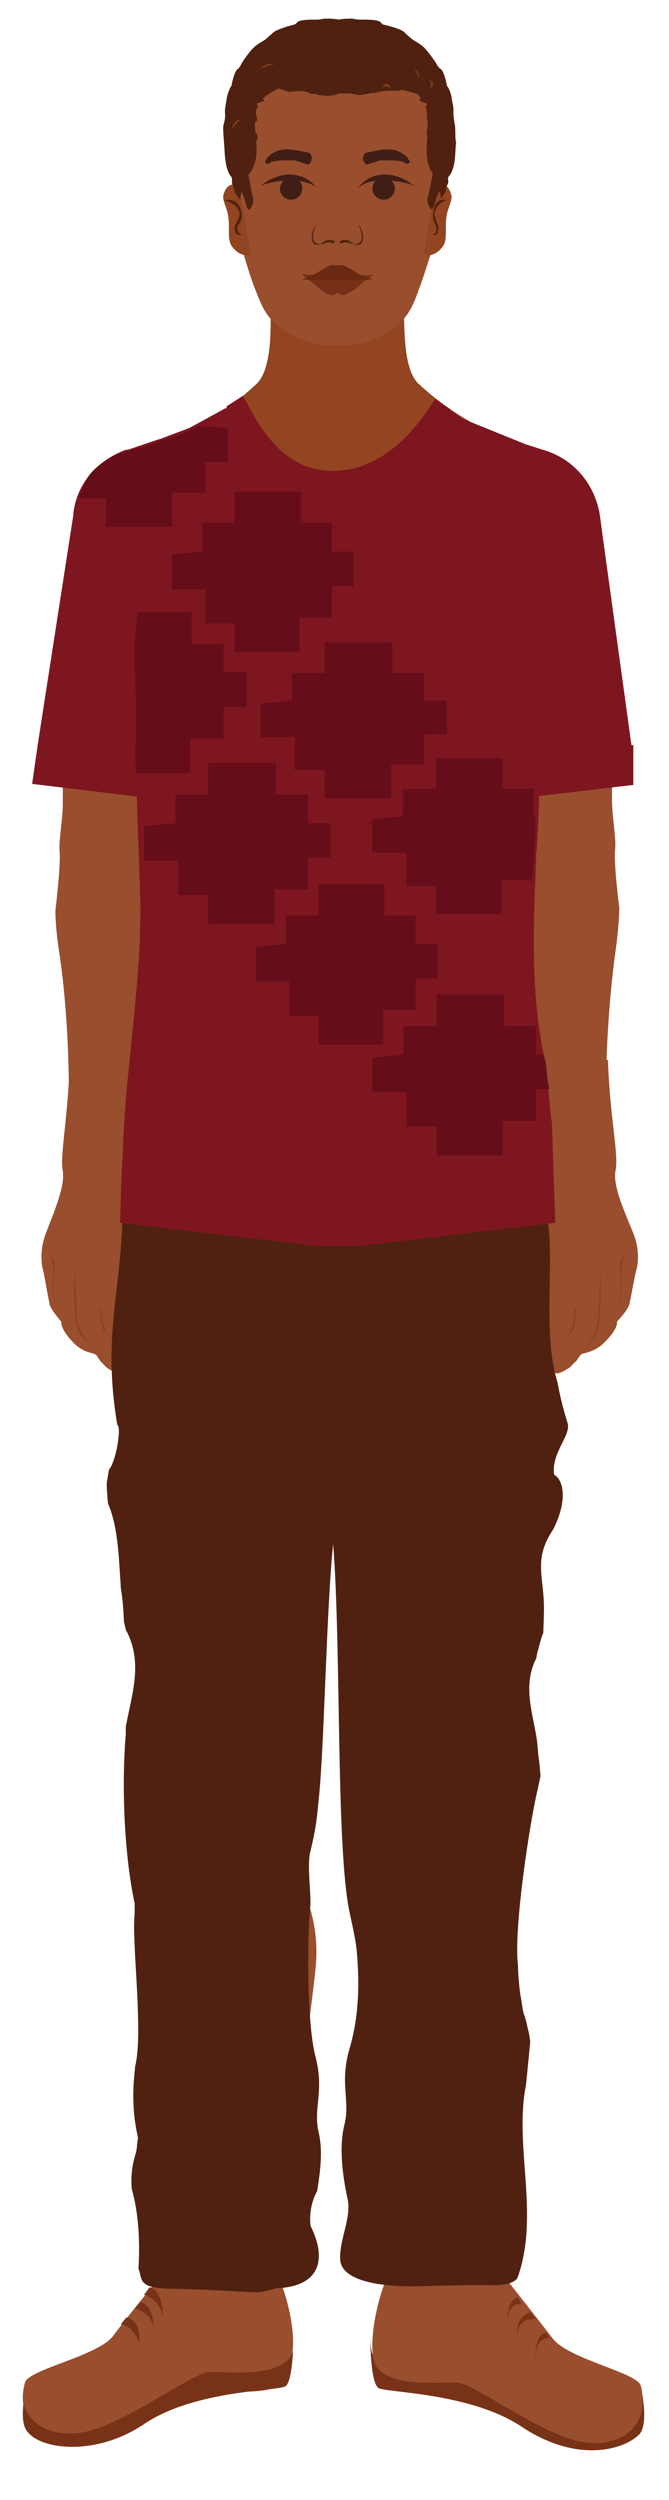 <svg width="108" height="403" viewBox="0 0 108 403" fill="none" xmlns="http://www.w3.org/2000/svg">
<path d="M97.725 382.414C97.725 382.414 94.048 382.17 93.976 385.738C93.976 385.738 93.687 382.251 95.85 381.684L97.725 382.414Z" fill="#773017"/>
<path d="M30.998 102.321C30.924 102.24 30.85 102.24 30.776 102.159C30.701 102.159 30.627 102.078 30.553 102.159L22.387 99.164L12.217 95.441C10.88 100.864 10.435 108.634 10.212 115.352C10.212 115.595 10.138 115.838 10.138 116.162C10.138 116.162 10.138 117.942 10.138 120.29V120.856C10.138 122.718 10.138 124.903 10.138 126.684V127.008C10.138 128.06 10.138 128.95 10.138 129.598C10.138 131.864 9.47 135.587 9.618 137.206C9.841 139.553 8.95 146.676 8.95 146.676C8.95 146.676 8.876 149.104 9.544 153.394C10.583 160.193 11.029 168.044 11.103 174.115V174.196C11.177 177.919 11.103 180.995 10.88 182.694L20.16 183.747L20.457 183.828C20.457 183.828 27.138 150.237 26.841 138.906C26.841 138.096 26.767 137.368 26.693 136.801C26.693 136.801 26.544 135.021 26.544 133.078C26.544 131.945 26.619 130.731 26.693 129.76C26.693 129.598 26.693 129.436 26.693 129.112C26.693 129.112 26.693 129.112 26.693 129.031C26.693 128.303 26.841 127.008 27.509 124.903C27.584 124.579 27.732 124.256 27.806 123.932C28.029 123.365 28.177 122.799 28.4 122.151C30.108 116.324 30.998 108.23 31.147 105.073C31.221 104.83 31.221 104.587 31.295 104.344C31.37 103.859 31.444 103.454 31.518 102.888V102.807L30.998 102.321Z" fill="#994E2E"/>
<path d="M16.994 205.721C16.994 205.721 16.994 206.366 16.994 207.333C17.446 212.571 16.693 214.747 19.48 218.696C15.864 216.762 14.583 212.652 16.844 206.769C16.919 206.124 16.994 205.721 16.994 205.721Z" fill="#854324"/>
<path d="M20.46 180.979C20.096 183.733 20.096 186.973 21.262 189.97C23.594 196.126 20.606 202.606 20.606 206.332C20.606 207.547 21.918 210.22 21.991 211.516C21.845 212.893 21.116 213.379 21.116 213.379C21.116 214.189 20.971 212.974 21.116 213.379C21.554 214.756 21.481 216.214 21.699 217.024C21.918 217.834 23.449 221.155 21.554 221.722C21.554 221.722 20.387 222.451 19.804 221.236C19.804 221.236 18.565 219.778 18.492 219.292C18.42 218.806 17.764 216.133 17.472 215.566C17.181 214.999 16.452 213.298 16.452 211.84C16.452 211.597 16.379 211.03 16.379 211.03C16.087 210.625 16.087 210.625 16.16 210.868C16.379 211.516 16.233 213.541 16.598 214.27C17.181 215.242 18.201 216.133 18.784 218.077C19.221 219.454 19.877 220.102 19.95 220.507C20.023 221.317 19.148 221.398 19.148 221.398C19.148 221.398 18.784 221.479 17.909 220.912C16.743 220.183 17.253 220.426 16.16 219.373C16.16 219.373 14.484 216.781 13.974 216.052C13.391 215.242 12.953 214.27 12.735 212.974C12.516 211.678 11.933 208.924 12.735 210.625C13.172 211.435 12.37 212.974 13.391 213.622C13.828 213.946 15.723 218.563 15.723 218.563C14.63 217.915 15.577 218.401 14.63 218.077C14.63 218.077 13.026 217.753 11.787 216.376C11.787 216.376 9.746 214.351 9.892 213.055C9.892 213.055 9.236 210.949 9.09 209.005C9.018 208.033 10.038 211.84 9.892 213.055C9.892 213.055 8.216 211.192 7.997 210.22C7.56 208.033 7.123 205.36 6.977 204.874C6.831 204.388 6.248 202.039 7.341 198.961C8.507 195.883 10.621 191.185 10.111 188.674C9.674 186.163 10.985 180.169 11.277 170.853L21.991 172.068C21.991 171.987 21.043 176.767 20.46 180.979Z" fill="#994E2E"/>
<path d="M12.061 204.911C12.061 204.911 12.372 210.521 12.372 211.883C12.45 213.246 12.839 214.368 13.384 215.169C13.929 215.971 15.719 218.696 15.719 218.696C15.719 218.696 13.773 215.81 13.306 215.49C12.216 214.688 12.139 211.643 12.061 210.601C11.827 208.277 12.061 204.911 12.061 204.911Z" fill="#854324"/>
<path d="M8.948 210.587C8.948 210.587 8.606 208.748 8.674 206.574C8.742 204.401 9.084 203.565 8.195 202.478C8.195 202.478 8.742 204.401 8.606 205.571C8.469 206.741 8.674 210.085 8.948 210.587Z" fill="#854324"/>
<path d="M81.23 70.61C80.632 70.284 79.886 69.958 79.214 69.632C75.107 67.841 70.926 64.99 67.79 62.058C65.102 59.94 65.326 53.261 65.176 49.433C65.326 47.967 65.4 47.071 65.4 47.071C63.683 46.257 60.099 45.849 55.544 46.012C55.395 46.012 55.246 46.012 55.096 46.012C54.947 46.012 54.798 46.012 54.648 46.012C54.574 46.012 54.499 46.012 54.424 46.012C54.35 46.012 54.275 46.012 54.2 46.012C54.051 46.012 53.902 46.012 53.752 46.012C53.603 46.012 53.454 46.012 53.304 46.012C48.75 45.931 45.166 46.257 43.448 47.071C43.448 47.071 43.523 48.049 43.672 49.433C43.747 53.587 43.822 60.022 41.134 62.139C37.998 65.071 34.787 67.189 30.68 68.981C29.934 69.307 29.262 69.632 28.664 69.958C23.587 72.809 19.48 74.438 19.48 78.51C19.48 87.47 34.488 93.008 53.23 93.008C53.603 93.008 53.976 93.008 54.424 93.008C54.798 93.008 55.171 93.008 55.619 93.008C74.36 93.008 88.696 87.47 88.696 78.51C88.696 74.519 86.307 73.461 81.23 70.61Z" fill="#924520"/>
<path d="M69.663 40.618C68.65 43.561 68.417 44.654 67.015 48.271C65.613 51.803 63.51 53.232 60.783 54.494C58.836 55.419 56.733 55.839 54.474 55.671C52.137 55.839 50.034 55.419 48.087 54.494C45.361 53.232 43.257 51.803 41.855 48.271C40.375 44.739 40.142 43.561 39.207 40.618C38.35 38.011 37.337 35.151 37.571 31.956C37.571 31.535 37.649 31.031 37.727 30.61C37.805 30.19 37.883 29.685 37.961 29.265C38.272 28.844 38.584 28.34 38.895 27.835C40.297 26.237 40.375 24.219 40.22 22.201C40.22 22.116 40.22 22.032 40.22 21.948C40.531 21.78 40.531 20.771 40.064 20.687C40.064 20.603 40.064 20.519 40.064 20.434C40.064 20.014 39.986 19.593 39.986 19.173C39.986 19.089 39.986 19.005 39.986 18.921C40.453 18.668 40.453 18.668 40.142 17.491C40.142 17.407 40.142 17.407 40.142 17.323C40.22 16.986 40.297 16.65 40.453 16.314C40.453 16.23 40.531 16.23 40.531 16.145C39.519 15.557 42.478 15.557 41.31 15.052C41.31 14.968 41.388 14.968 41.388 14.884C41.7 14.632 42.011 14.38 42.401 14.211C42.79 13.875 45.205 12.529 45.672 12.277C46.373 11.857 46.84 11.857 47.23 12.025C47.775 12.193 48.242 12.697 49.411 12.697C50.034 12.613 50.579 12.613 51.203 12.697C51.826 12.697 52.449 12.782 53.072 12.95C53.539 12.95 53.929 12.95 54.396 12.95C54.863 12.95 55.253 12.95 55.72 13.034C56.343 13.034 56.889 13.118 57.512 13.202C60.238 13.539 61.251 12.025 63.198 13.034C63.743 13.286 67.326 13.959 67.638 14.295C67.794 14.464 67.871 14.632 68.027 14.716C68.105 14.8 68.105 14.884 68.105 14.884C67.171 15.641 70.13 15.641 68.884 16.23C68.884 16.314 68.962 16.398 68.962 16.482C69.04 16.734 69.118 16.986 69.118 17.155C69.118 17.239 69.118 17.323 69.196 17.407C69.118 17.659 69.118 18.668 69.274 18.837C69.274 18.921 69.274 19.005 69.274 19.089V19.341C69.274 19.425 69.274 19.509 69.274 19.593C69.04 20.771 69.04 20.771 69.196 21.276C69.196 21.36 69.196 21.444 69.196 21.528C69.04 23.798 68.806 26.069 70.364 28.171C70.52 28.508 70.754 28.844 70.987 29.181C71.065 29.601 71.143 30.106 71.221 30.61C71.299 31.031 71.377 31.451 71.377 31.872C71.532 35.151 70.52 38.011 69.663 40.618Z" fill="#994E2E"/>
<path d="M38.36 30.326C37.97 29.857 37.658 29.7 37.345 29.779C36.799 29.935 36.33 30.483 36.096 31.344C35.784 32.284 36.721 33.536 36.877 35.102C37.111 37.138 36.643 38.703 37.502 39.8C38.282 40.817 39.219 41.287 40.234 41.052L40.547 40.974L40.078 38.547C39.376 34.084 38.829 31.501 38.438 30.561L38.36 30.326Z" fill="#924520"/>
<path d="M66.878 30C65.23 28.651 63.502 28.061 61.775 28.145C60.127 28.23 58.792 28.988 57.85 30.253C57.929 30.253 57.929 30.169 58.007 30.169C58.086 30.169 58.164 30.084 58.164 30C58.871 29.578 59.656 29.241 60.598 29.157C60.284 29.494 60.127 29.916 60.127 30.422C60.127 30.927 60.284 31.349 60.676 31.686C60.99 32.023 61.461 32.192 61.932 32.192C62.403 32.192 62.874 32.023 63.188 31.686C63.502 31.349 63.738 30.927 63.738 30.422C63.738 29.916 63.581 29.494 63.188 29.157C64.602 29.241 65.858 29.494 66.878 30Z" fill="#411E15"/>
<path d="M58.608 25.677C58.537 24.584 59.181 24.584 59.754 24.493C59.897 24.493 60.041 24.402 60.184 24.402C60.327 24.402 60.47 24.311 60.613 24.311C62.618 23.946 64.122 23.855 65.697 25.313C65.84 25.495 65.912 25.677 66.055 25.859C66.126 25.951 66.126 26.042 66.126 26.133C66.055 26.315 65.912 26.406 65.769 26.406C65.625 26.406 65.554 26.406 65.267 26.224C65.196 26.133 65.052 26.042 64.909 26.042C63.477 25.768 62.761 25.859 61.401 25.859C61.258 25.859 61.186 25.951 61.043 25.951C60.685 26.042 60.255 26.224 59.897 26.315C59.682 26.315 59.325 26.588 59.11 26.497C58.823 26.406 58.68 25.951 58.608 25.677Z" fill="#411E15"/>
<path d="M47.154 28.145C45.426 28.061 43.699 28.651 42.051 30C43.071 29.494 44.327 29.241 45.74 29.157C45.426 29.494 45.191 29.916 45.191 30.422C45.191 30.927 45.348 31.349 45.74 31.686C46.055 32.023 46.526 32.192 46.997 32.192C47.468 32.192 47.939 32.023 48.253 31.686C48.567 31.349 48.802 30.927 48.802 30.422C48.802 29.916 48.645 29.494 48.331 29.157C49.273 29.326 50.137 29.578 50.765 30C50.843 30 50.922 30.084 50.922 30.169C51 30.169 51 30.253 51.079 30.253C50.137 28.988 48.802 28.314 47.154 28.145Z" fill="#411E15"/>
<path d="M50.321 25.677C50.393 24.584 49.748 24.584 49.176 24.493C49.032 24.493 48.889 24.402 48.746 24.402C48.603 24.402 48.46 24.311 48.316 24.311C46.312 23.946 44.808 23.855 43.233 25.313C43.09 25.495 43.018 25.677 42.875 25.859C42.803 25.951 42.803 26.042 42.803 26.133C42.875 26.315 43.018 26.406 43.161 26.406C43.304 26.406 43.376 26.406 43.662 26.224C43.734 26.133 43.877 26.042 44.02 26.042C45.452 25.768 46.168 25.859 47.529 25.859C47.672 25.859 47.744 25.951 47.887 25.951C48.245 26.042 48.674 26.224 49.032 26.315C49.247 26.315 49.605 26.588 49.82 26.497C50.106 26.406 50.25 25.951 50.321 25.677Z" fill="#411E15"/>
<path d="M57.098 39.352C57.098 39.352 57.952 39.75 58.341 39.193C58.962 38.317 58.341 36.644 57.875 36.246C59.429 39.67 57.098 39.352 57.098 39.352Z" fill="#502110"/>
<path d="M56.304 38.78C56.106 38.679 55.907 38.679 55.709 38.679C55.511 38.679 55.312 38.679 55.114 38.78C55.014 38.78 54.915 38.882 54.915 38.882C54.816 38.983 54.816 39.084 54.915 39.084L55.014 39.186C55.213 39.287 55.411 39.084 55.709 39.084C56.205 38.983 57.098 39.49 57.098 39.49C57.098 39.49 56.8 38.983 56.304 38.78Z" fill="#502110"/>
<path d="M51.831 39.352C51.831 39.352 50.976 39.75 50.588 39.193C49.966 38.317 50.588 36.644 51.054 36.246C49.5 39.67 51.831 39.352 51.831 39.352Z" fill="#502110"/>
<path d="M52.625 38.78C52.824 38.679 53.022 38.679 53.221 38.679C53.419 38.679 53.617 38.679 53.816 38.78C53.915 38.78 54.014 38.882 54.014 38.882C54.113 38.983 54.113 39.084 54.014 39.084L53.915 39.186C53.717 39.287 53.518 39.084 53.221 39.084C52.724 38.983 51.831 39.49 51.831 39.49C51.831 39.49 52.03 38.983 52.625 38.78Z" fill="#502110"/>
<path d="M59.592 44.355C59.146 44.445 57.14 44.265 56.769 44.085C56.248 43.815 56.248 43.724 55.505 43.815C55.431 43.815 55.06 43.544 54.688 43.544C54.317 43.544 53.648 43.724 53.574 43.724C52.831 43.634 52.608 43.724 52.162 43.995C51.791 44.175 49.71 44.355 49.339 44.265C48.298 43.995 49.116 44.625 49.339 44.715C49.933 45.166 51.419 46.427 51.865 46.788C52.311 47.148 52.682 47.418 53.425 47.599C53.499 47.599 53.574 47.599 53.722 47.599C54.02 47.508 54.317 47.328 54.465 47.148C54.688 47.328 54.911 47.508 55.208 47.599C55.357 47.599 55.431 47.599 55.505 47.599C56.174 47.328 56.62 47.058 57.066 46.788C57.512 46.517 58.998 45.166 59.592 44.715C59.815 44.806 60.632 44.085 59.592 44.355Z" fill="#773017"/>
<path d="M70.57 30.326C70.882 29.857 71.272 29.7 71.585 29.779C72.209 29.935 72.6 30.483 72.834 31.344C73.146 32.284 72.209 33.536 72.053 35.102C71.819 37.138 72.287 38.703 71.429 39.8C70.648 40.817 69.711 41.287 68.696 41.052L68.383 40.974L68.852 38.547C69.555 34.084 70.101 31.501 70.492 30.561L70.57 30.326Z" fill="#924520"/>
<path d="M58.4 44.441C57.881 44.271 55.727 42.651 55.059 42.737C54.985 42.737 54.688 42.737 54.391 42.737C54.02 42.737 53.797 42.737 53.723 42.737C52.98 42.651 50.902 44.271 50.382 44.441C49.639 44.697 48.823 44.953 48.823 44.953C49.862 45.294 51.273 44.868 52.015 45.123C52.09 45.123 53.871 45.294 54.465 44.953C55.059 45.294 56.915 45.123 56.915 45.123C57.584 44.953 59.069 45.294 60.108 44.953C59.959 44.953 59.143 44.612 58.4 44.441Z" fill="#6A2910"/>
<path d="M73.424 20.119C73.273 19.303 73.197 18.733 73.197 17.999C73.273 17.184 72.971 16.45 72.896 15.717C72.896 15.391 72.519 14.168 72.141 13.842C72.066 13.19 71.613 11.396 71.161 11.152C70.934 10.989 70.633 10.663 70.482 10.337C70.406 10.092 68.973 8.136 68.37 7.565C67.691 6.994 66.786 6.505 66.559 6.342C66.333 6.179 65.428 5.364 65.277 5.201C64.9 4.793 63.391 4.304 61.958 3.978C61.807 3.978 61.732 3.897 61.656 3.815C61.581 3.734 61.505 3.652 61.43 3.571C60.977 3.082 58.413 3.163 58.111 3.163C57.885 3.163 57.13 3.082 56.904 3C56.376 3 55.395 3 54.716 3.163C53.962 3 53.057 3 52.529 3C52.303 3 51.548 3.163 51.322 3.163C51.02 3.163 48.456 3.082 48.003 3.571C47.928 3.652 47.852 3.734 47.777 3.815C47.701 3.897 47.55 3.897 47.475 3.978C46.042 4.304 44.533 4.875 44.156 5.201C44.005 5.364 43.024 6.179 42.873 6.342C42.723 6.505 41.667 6.994 41.063 7.565C40.384 8.136 39.026 10.092 38.951 10.337C38.8 10.663 38.574 10.989 38.348 11.152C37.895 11.396 37.442 13.271 37.367 13.842C36.99 14.249 36.688 15.472 36.613 15.717C36.537 16.532 36.311 17.266 36.311 17.999C36.386 18.814 36.311 19.385 36.085 20.119C35.934 20.608 36.16 22.727 36.16 22.972C36.235 23.542 36.235 25.336 36.537 26.722C36.688 27.292 36.914 28.026 37.291 28.433C37.518 28.76 37.442 29.004 37.442 29.412C37.442 29.656 37.819 30.308 37.819 30.634C37.744 30.879 38.197 31.531 38.8 32.265C38.8 31.857 38.876 31.45 38.951 30.96C39.026 31.042 39.026 31.042 39.102 31.124C39.705 32.428 39.781 33.814 40.233 33.814C40.233 33.732 40.912 33.325 40.912 32.102C40.535 30.96 40.384 29.412 40.083 28.27C40.083 28.27 40.083 28.27 40.083 28.189C41.44 26.64 41.516 24.765 41.365 22.89C41.365 22.809 41.365 22.727 41.365 22.646C41.667 22.483 41.667 21.505 41.214 21.423C41.214 21.341 41.214 21.26 41.214 21.178C41.214 20.771 41.139 20.363 41.139 19.956C41.139 19.874 41.139 19.793 41.139 19.711C41.591 19.467 41.591 19.467 41.289 18.325C41.289 18.244 41.289 18.244 41.289 18.162C41.365 17.836 41.44 17.51 41.591 17.184C41.591 17.102 41.667 17.102 41.667 17.021C40.686 16.45 43.477 16.45 42.421 15.961C42.421 15.88 42.496 15.88 42.496 15.798C42.798 15.554 43.1 15.309 43.477 15.146C43.628 14.983 44.307 14.575 44.986 14.249C45.438 14.412 45.891 14.575 46.419 14.739C46.57 14.739 46.645 14.82 46.796 14.82C48.38 14.575 49.21 14.575 50.191 15.146C50.341 15.146 50.492 15.146 50.568 15.146C50.718 15.146 50.794 15.146 50.945 15.146C52.076 15.554 53.887 15.554 54.716 15.065C54.867 15.065 55.018 15.065 55.169 15.065C55.546 15.065 55.848 15.065 56.15 15.065C56.3 15.065 56.451 15.065 56.678 15.065C57.658 15.391 58.563 15.391 59.846 14.983C59.997 14.983 60.148 14.983 60.298 14.983C60.449 14.983 60.525 14.983 60.676 14.983C61.43 14.575 63.24 14.575 64.296 14.657C64.372 14.657 64.523 14.575 64.598 14.575C64.674 14.575 64.749 14.494 64.9 14.494C66.031 14.739 67.238 15.065 67.465 15.228C67.615 15.391 67.691 15.554 67.842 15.635C67.917 15.717 67.917 15.798 67.917 15.798C67.012 16.532 69.803 16.532 68.671 17.103C68.671 17.184 68.747 17.266 68.747 17.347C68.822 17.592 68.898 17.836 68.898 17.999C68.898 18.081 68.898 18.162 68.973 18.244C68.898 18.488 68.898 19.467 69.049 19.63C69.049 19.711 69.049 19.793 69.049 19.874V20.119C69.049 20.2 69.049 20.282 69.049 20.363C68.822 21.505 68.822 21.505 68.973 21.994C68.973 22.075 68.973 22.157 68.973 22.238C68.822 24.195 68.671 26.233 69.878 28.026C69.577 29.167 69.426 30.797 68.973 32.02C68.973 33.243 69.652 33.651 69.652 33.732C70.105 33.732 70.18 32.265 70.784 31.042C70.859 30.96 70.934 30.879 71.01 30.797C71.085 31.205 71.161 31.613 71.161 32.02C71.689 31.368 72.066 30.797 71.99 30.553C71.915 30.308 72.368 29.656 72.368 29.33C72.368 28.923 72.217 28.678 72.519 28.352C72.896 27.944 73.122 27.211 73.273 26.64C73.575 25.254 73.499 23.461 73.65 22.89C73.424 22.727 73.575 20.608 73.424 20.119Z" fill="#502110"/>
<path d="M42.051 11.109C42.333 10.719 42.615 10.563 43.085 10.407C43.556 10.251 43.65 10.251 44.308 10.485C44.308 10.485 43.65 10.407 42.991 10.719C42.521 10.875 42.051 11.109 42.051 11.109Z" fill="#803D1B"/>
<path d="M37.537 20.839C37.537 20.299 37.714 20.029 37.98 19.668C38.334 19.308 38.422 19.308 39.042 19.218C39.042 19.218 38.422 19.488 38.068 20.029C37.803 20.299 37.537 20.839 37.537 20.839Z" fill="#803D1B"/>
<path d="M66.878 11.109C67.316 11.368 67.491 11.563 67.578 11.887C67.666 12.212 67.666 12.277 67.403 12.731C67.403 12.731 67.578 12.277 67.316 11.822C67.141 11.433 66.878 11.109 66.878 11.109Z" fill="#803D1B"/>
<path d="M61.612 14.15C61.947 13.541 62.114 13.541 62.448 13.541C62.783 13.541 62.783 13.541 63.117 14.352C63.117 14.352 62.783 13.947 62.281 13.947C61.947 13.744 61.612 14.15 61.612 14.15Z" fill="#803D1B"/>
<path d="M69.136 12.731C69.7 13.112 69.888 13.303 69.888 13.589C69.888 13.971 69.888 13.971 69.324 14.352C69.324 14.352 69.7 13.971 69.512 13.398C69.512 13.112 69.136 12.731 69.136 12.731Z" fill="#803D1B"/>
<path d="M38.769 37.632C38.495 37.554 38.404 37.318 38.313 37.004C38.313 36.69 38.221 36.454 38.495 36.297C38.495 36.297 39.042 35.275 39.042 35.118C39.042 34.804 39.042 34.49 38.951 34.175C38.86 33.704 38.677 33.154 38.313 32.761C37.857 32.29 37.127 32.133 36.489 32.211C36.306 32.211 36.215 32.29 36.033 32.29C36.033 32.29 36.853 32.29 38.039 33.233C38.404 33.547 38.586 34.018 38.677 34.49C38.769 34.725 38.13 36.061 38.039 36.14C37.857 36.375 37.857 36.69 37.857 36.768C37.948 37.789 38.404 37.868 38.586 37.868H38.677L39.042 37.789L38.769 37.632Z" fill="#502313"/>
<path d="M70.161 37.632C70.366 37.554 70.434 37.318 70.434 37.004C70.434 36.69 70.503 36.454 70.298 36.297C70.298 36.297 69.887 35.275 69.887 35.118C69.887 34.804 69.887 34.49 69.956 34.175C70.024 33.704 70.161 33.154 70.434 32.761C70.776 32.29 71.323 32.133 71.802 32.211C71.939 32.211 72.007 32.29 72.144 32.29C72.144 32.29 71.529 32.29 70.639 33.233C70.366 33.547 70.229 34.018 70.161 34.49C70.092 34.725 70.571 36.061 70.639 36.14C70.776 36.375 70.776 36.69 70.776 36.768C70.708 37.789 70.366 37.868 70.229 37.868H70.161L69.887 37.789L70.161 37.632Z" fill="#502313"/>
<path d="M97.843 174.089C97.916 167.952 98.433 160.014 99.391 153.14C99.981 148.885 99.981 146.348 99.981 146.348C99.981 146.348 99.023 139.147 99.318 136.774C99.465 135.137 98.801 131.373 98.801 129.082C98.801 128.427 98.801 127.527 98.801 126.463C98.801 126.381 98.801 126.217 98.801 126.136C98.801 124.499 98.801 122.617 98.801 120.898V119.671C98.801 117.298 98.801 115.497 98.801 115.497C98.801 115.252 98.728 115.006 98.728 114.761C98.58 107.969 98.064 100.113 96.736 94.63L78.591 101.504C78.444 101.504 78.296 101.504 78.149 101.668L77.411 101.913C77.559 102.813 77.632 103.55 77.78 104.204C77.927 107.396 78.739 115.579 80.509 121.471C80.509 121.553 80.583 121.635 80.583 121.798C80.73 122.289 80.878 122.862 81.099 123.353C81.247 123.681 81.32 124.008 81.394 124.253C81.763 125.317 81.984 126.217 82.058 126.872C82.206 127.609 82.206 128.1 82.206 128.509C82.206 128.509 82.206 128.509 82.206 128.591C82.206 128.918 82.206 129.163 82.206 129.245C82.574 131.782 82.279 136.365 82.279 136.365C82.058 137.674 82.058 139.638 82.206 142.093C82.574 148.23 83.902 157.314 85.23 165.415C85.82 169.098 86.484 172.616 87 175.562C87.885 180.472 88.549 183.827 88.549 183.827L88.918 183.746L97.99 182.682C97.843 180.963 97.769 177.854 97.843 174.089Z" fill="#994E2E"/>
<path d="M92.011 205.721C92.011 205.721 92.011 206.366 91.936 207.333C91.483 212.571 92.237 214.747 89.449 218.696C93.066 216.762 94.346 212.652 92.086 206.769C92.011 206.124 92.011 205.721 92.011 205.721Z" fill="#854324"/>
<path d="M88.509 180.979C88.894 183.733 88.894 186.973 87.661 189.97C85.195 196.126 88.355 202.606 88.355 206.332C88.355 207.547 86.967 210.22 86.967 211.516C87.121 212.893 87.892 213.379 87.892 213.379C87.815 214.189 88.046 212.974 87.892 213.379C87.43 214.756 87.507 216.214 87.276 217.024C87.044 217.834 85.426 221.155 87.43 221.722C87.43 221.722 88.663 222.451 89.279 221.236C89.279 221.236 90.59 219.778 90.666 219.292C90.744 218.806 91.437 216.133 91.668 215.566C91.9 214.999 92.747 213.298 92.747 211.84C92.747 211.597 92.824 211.03 92.824 211.03C93.133 210.625 93.133 210.625 93.056 210.868C92.824 211.516 92.978 213.541 92.593 214.27C91.977 215.242 90.898 216.133 90.281 218.077C89.819 219.454 89.125 220.102 89.048 220.507C88.894 221.317 89.896 221.398 89.896 221.398C89.896 221.398 90.204 221.479 91.206 220.912C92.439 220.183 91.9 220.426 93.056 219.373C93.056 219.373 94.828 216.781 95.368 216.052C95.907 215.323 96.447 214.27 96.601 212.974C96.832 211.678 97.448 208.924 96.601 210.625C96.138 211.435 96.986 212.974 95.907 213.622C95.445 213.946 93.441 218.563 93.441 218.563C94.597 217.915 93.595 218.401 94.597 218.077C94.597 218.077 96.292 217.753 97.603 216.376C97.603 216.376 99.76 214.351 99.606 213.055C99.606 213.055 100.3 210.949 100.454 209.005C100.531 208.033 99.375 211.84 99.606 213.055C99.606 213.055 101.379 211.192 101.61 210.22C102.072 208.033 102.535 205.36 102.689 204.874C102.843 204.388 103.459 202.039 102.303 198.961C101.07 195.883 98.835 191.185 99.375 188.674C99.914 186.163 98.45 180.169 98.142 170.853L86.813 172.068C86.89 171.987 87.892 176.767 88.509 180.979Z" fill="#994E2E"/>
<path d="M96.916 204.911C96.916 204.911 96.665 210.521 96.665 211.883C96.602 213.246 96.288 214.368 95.848 215.169C95.408 215.971 93.963 218.696 93.963 218.696C93.963 218.696 95.534 215.81 95.911 215.49C96.791 214.688 96.854 211.643 96.916 210.601C97.042 208.277 96.916 204.911 96.916 204.911Z" fill="#854324"/>
<path d="M99.981 210.587C99.981 210.587 100.323 208.748 100.255 206.574C100.187 204.401 99.845 203.565 100.734 202.478C100.734 202.478 100.187 204.401 100.323 205.571C100.529 206.825 100.187 210.085 99.981 210.587Z" fill="#854324"/>
<path d="M61.645 344.414C61.871 345.71 62.399 349.436 63.228 355.754C64.132 362.072 63.68 365.474 63.68 365.96C63.755 366.851 63.755 367.985 63.529 369.2C63.454 369.848 63.303 370.253 63.228 370.577C63.077 371.306 63.002 372.035 63.077 372.764L84.935 372.035C84.181 371.549 83.352 371.063 82.523 370.496C81.995 370.091 81.468 369.443 80.865 368.714C79.734 367.175 78.905 365.474 78.528 363.773C78.302 362.639 77.247 353.081 77.548 349.598C78.603 337.528 78.98 325.54 78.754 313.714C78.302 303.508 74.835 305.452 74.986 302.941L66.243 297.757L62.248 297.352C62.474 298.729 57.047 304.723 57.952 314.848C58.856 324.487 60.062 334.288 61.645 344.414Z" fill="#994E2E"/>
<path d="M46.752 346.803C48.472 336.687 49.893 326.895 50.94 317.345C51.987 307.23 46.752 301.16 46.977 299.784L43.013 300.108L34.262 305.126C34.337 307.634 30.897 305.611 30.298 315.808C29.85 327.623 30.074 339.6 30.897 351.658C31.121 355.138 29.924 364.768 29.7 365.82C29.401 367.034 28.952 368.248 28.204 369.381C28.129 369.462 28.055 369.543 27.905 369.624C27.905 369.624 26.035 371.404 24.016 373.508C23.792 373.67 23.492 373.832 23.268 373.994H23.567C21.847 375.693 20.127 377.474 19.005 378.607C16.462 381.277 5.543 382.491 4.87 384.272C2.701 390.341 8.983 393.416 15.714 391.798C22.445 390.179 30.971 385.243 33.514 385.243C36.057 385.243 45.331 386.78 46.603 382.896C47.799 379.416 45.78 372.052 44.434 370.676C44.359 369.705 44.359 368.896 44.434 368.167C44.508 367.682 44.06 364.283 45.032 357.97C45.929 351.82 46.528 348.097 46.752 346.803Z" fill="#994E2E"/>
<path d="M47.05 379.997C47.05 380.077 46.975 380.157 46.975 380.238C45.551 384.481 36.257 383.36 33.634 383.52C31.011 383.68 22.466 390.006 15.571 392.327C10.324 394.089 5.153 392.488 3.953 388.404C3.579 387.203 3.579 385.762 4.028 384.081C4.628 381.919 15.796 379.837 18.269 376.554C20.742 373.192 27.113 365.505 27.113 365.505C31.086 360.621 31.236 367.827 33.409 370.229C35.583 372.711 42.403 365.345 43.678 365.505C45.102 365.585 48.249 375.434 47.05 379.997Z" fill="#994E2E"/>
<path d="M47.317 379.038C47.165 381.372 46.861 384.29 46.025 384.707C44.581 385.457 31.358 385.29 23.227 390.793C15.171 396.212 5.748 394.878 4.076 391.46C3.62 390.459 3.62 388.959 3.772 387.458C4.988 391.793 10.232 393.377 15.551 391.543C22.467 389.125 31.13 382.539 33.866 382.373C36.45 382.289 45.797 383.54 47.317 379.038Z" fill="#783218"/>
<path d="M19.48 374.71C19.48 374.71 21.336 374.71 22.433 377.629C22.433 377.629 23.023 374.143 20.408 373.575L19.48 374.71Z" fill="#783218"/>
<path d="M23.243 369.926C23.243 369.926 25.938 370.581 26.246 373.575C26.246 373.575 26.477 369.365 24.167 368.71L23.243 369.926Z" fill="#783218"/>
<path d="M21.737 372.156C21.737 372.156 24.432 372.702 24.74 375.197C24.74 375.197 24.971 371.688 22.661 371.142L21.737 372.156Z" fill="#783218"/>
<path d="M103.137 392.493C100.728 394.886 93.199 397.197 84.165 391.172C75.959 385.725 62.558 385.725 61.128 384.983C59.848 384.24 59.773 377.803 59.773 376.565C59.773 377.473 59.848 378.298 59.998 379.041C61.203 383.745 70.764 382.507 73.474 382.672C76.109 382.837 84.692 389.357 91.543 391.75C98.017 393.978 104.266 391.09 103.438 384.57C103.89 386.798 104.567 391.172 103.137 392.493Z" fill="#783218"/>
<path d="M91.848 393.109C85.004 390.813 76.429 384.253 73.797 384.089C71.164 383.925 61.536 385.155 60.333 380.481C60.183 379.743 60.107 378.923 60.107 378.021V377.857C60.183 372.773 62.514 365.721 63.642 365.557C64.996 365.393 71.766 372.937 73.947 370.395C76.204 367.853 76.279 360.555 80.265 365.557C80.265 365.557 86.583 373.511 89.141 376.873C91.623 380.317 102.905 382.449 103.431 384.581C103.582 384.991 103.657 385.483 103.657 385.893C104.56 392.453 98.242 395.323 91.848 393.109Z" fill="#994E2E"/>
<path d="M88.697 376.9C88.697 376.9 86.583 376.494 86.451 380.062C86.451 380.062 86.187 376.575 88.168 376.008L88.697 376.9Z" fill="#783218"/>
<path d="M84.182 371.467C84.182 371.467 82 370.899 81.936 374.386C81.936 374.386 81.68 370.899 83.604 370.331L84.182 371.467Z" fill="#783218"/>
<path d="M86.44 373.899C86.44 373.899 83.531 373.332 83.445 376.818C83.445 376.818 83.103 373.332 85.67 372.764L86.44 373.899Z" fill="#783218"/>
<path d="M89.456 237.736C88.926 234.098 92.41 231.268 91.577 229.247C90.895 227.064 90.365 224.881 89.987 222.779C86.654 212.269 91.577 193.997 85.594 192.542C81.807 191.571 77.414 191.895 72.869 192.622C71.355 192.865 69.84 193.107 68.249 193.35C60.524 195.371 52.268 193.027 45.3 192.38C43.937 192.299 42.498 192.299 41.134 192.542C39.316 192.784 37.499 193.431 35.908 194.239C34.621 193.916 33.333 193.512 31.97 193.107C28.41 192.056 23.487 194.563 19.776 193.673C19.927 207.499 16.367 214.532 18.942 229.732C19.624 229.894 18.791 235.553 17.579 236.928C17.201 239.677 17.125 238.302 17.352 241.455C17.352 241.779 17.428 242.102 17.428 242.345C19.094 246.225 19.17 251.157 19.473 255.361C19.473 255.846 19.548 256.332 19.624 256.817C19.776 257.787 19.851 258.757 19.927 259.808C19.927 260.293 20.003 260.778 20.003 261.344C20.079 261.829 20.23 262.314 20.306 262.719C23.108 267.893 21.366 272.825 20.306 278.323C20.306 278.727 20.306 279.131 20.306 279.535C19.624 287.62 20.003 298.777 21.745 306.862C21.745 307.752 21.745 308.56 21.669 309.449C21.442 314.624 23.108 328.045 21.821 333.057C21.745 333.866 21.669 334.755 21.593 335.564C21.442 338.07 21.518 340.576 21.972 343.083C22.048 343.649 22.199 344.134 22.275 344.7C22.275 344.7 22.199 345.104 22.123 345.751C22.123 346.074 22.048 346.478 21.972 346.963C21.442 348.58 21.215 350.036 21.215 351.491C21.215 351.976 21.215 352.461 21.29 352.946C22.502 357.231 22.578 362.163 22.351 365.721C22.578 366.286 22.654 366.852 22.805 367.337C23.184 368.308 24.093 368.874 27.425 368.954C33.484 369.035 38.18 369.44 41.286 369.52C41.816 369.52 42.573 369.44 43.406 369.197C43.785 369.116 44.24 368.954 44.694 368.874C51.208 368.631 53.025 364.669 50.147 358.848C50.072 358.363 50.072 357.878 50.072 357.393C50.147 355.938 50.45 354.563 51.208 353.189C51.283 352.704 51.359 352.219 51.435 351.653C51.814 349.066 52.041 346.236 51.435 343.73C50.526 339.768 52.419 337.1 50.905 331.44C49.466 325.781 49.617 311.632 50.072 307.59C50.299 305.569 49.541 300.799 50.072 298.616C50.602 296.433 51.132 294.007 51.359 290.935C52.344 282.931 52.647 259.808 53.783 248.893C55.146 266.438 54.161 299.101 56.585 308.964C57.04 311.147 57.494 313.088 57.645 315.109C57.949 319.151 58.1 324.568 56.434 330.228C54.767 335.887 56.585 338.636 55.601 342.517C54.616 346.398 55.449 351.491 56.131 354.563C56.737 357.636 54.767 360.95 54.919 364.265C55.146 367.903 62.038 368.469 65.219 368.55C68.325 368.631 73.097 368.308 79.08 368.389C80.595 368.389 81.579 368.308 82.261 368.065C82.943 367.823 83.321 367.58 83.549 367.176C87.184 357.07 82.943 345.993 84.912 336.13C84.988 335.402 85.063 334.594 85.139 333.866C85.291 332.33 85.442 330.794 85.594 329.177C85.518 328.368 85.366 327.56 85.139 326.751C84.988 325.943 84.76 325.134 84.457 324.326C84.306 323.517 84.23 322.79 84.079 321.981C83.927 321.173 83.852 320.364 83.776 319.556C83.7 318.666 83.624 317.777 83.624 316.807C82.867 310.986 85.594 293.36 86.805 288.429C86.957 287.701 87.108 286.973 87.26 286.327C87.184 285.356 87.108 284.305 86.957 283.335C86.881 282.85 86.881 282.365 86.805 281.88C86.578 277.433 84.003 272.34 86.578 267.327C86.654 266.842 86.73 266.357 86.881 265.953C87.108 265.063 87.336 264.093 87.714 263.204C87.714 262.314 87.79 261.425 87.79 260.536C88.093 254.391 85.821 251.723 89.305 246.549C91.88 241.455 90.744 238.383 89.456 237.736Z" fill="#502110"/>
<path d="M101.937 120.125L97.262 86.21L96.885 83.37C96.206 78.34 92.888 74.283 88.363 72.741L84.819 71.606L74.789 67.549L72.678 66.088C72.678 66.007 72.753 66.007 72.753 66.007L70.265 64.303C68.681 66.737 63.101 75.906 53.75 75.906C44.399 75.906 40.779 66.251 39.196 63.816L36.557 65.52C36.557 65.52 36.557 65.683 36.707 65.926L36.557 65.845L36.481 65.764L31.579 68.441L30.524 69.009L26.829 70.388L25.999 70.713C25.924 70.713 25.848 70.794 25.773 70.794H25.698C25.17 70.956 21.399 72.255 20.645 72.498H20.57C20.57 72.498 20.57 72.498 20.494 72.498C20.494 72.498 20.494 72.498 20.419 72.498H20.343C20.268 72.498 20.193 72.579 20.117 72.579C11.898 75.825 11.822 83.127 11.822 83.127L6.091 120.044H6.393H6.091L5.186 126.373L22.078 128.401C22.229 134.324 22.53 140.247 22.681 146.332C22.681 147.874 22.606 149.497 22.606 151.038C22.53 152.661 22.455 154.284 22.304 155.906C21.927 161.424 21.324 166.86 20.796 172.296C20.494 174.892 20.268 177.489 20.117 180.085C20.042 181.302 19.966 182.519 19.891 183.736C19.891 183.98 19.891 184.142 19.891 184.385C19.816 185.846 19.74 187.225 19.665 188.686C19.589 190.471 19.514 191.931 19.514 193.229C19.439 195.745 19.363 197.124 19.363 197.124L19.966 197.205L22.078 197.448L51.035 200.856H57.973L86.93 197.448L88.439 197.286L89.645 197.124C89.645 197.124 89.494 193.067 89.268 186.576C89.268 185.684 89.193 184.71 89.193 183.655C89.193 182.844 89.117 182.114 89.117 181.221C88.891 179.598 88.74 177.976 88.59 176.353C88.59 176.028 88.514 175.704 88.514 175.379C88.439 174.324 88.288 173.189 88.212 172.134C88.212 171.971 88.212 171.728 88.137 171.566V171.485C87.986 170.998 87.911 170.43 87.76 169.943C85.648 159.558 86.101 149.01 86.553 138.543C86.553 138.543 86.553 138.462 86.553 138.381V138.3C86.553 137.975 86.553 137.57 86.629 137.245C86.704 135.866 86.78 134.486 86.855 133.107V133.026C86.93 131.484 87.006 129.862 87.006 128.32L102.239 126.535V120.125H101.937Z" fill="#7E1620"/>
<path d="M32.647 88.913L27.757 89.406V94.989H33.166V100.491H37.908V105.172H48.355V99.588H53.542V94.497H57.098V88.913H53.542V84.314H48.577V79.223H37.908V84.314H32.647V88.913Z" fill="#660D1A"/>
<path d="M36.785 69.003V74.462H33.14V79.44H27.823V84.9H17.115V80.323H12.71C13.09 79.279 13.545 78.075 14.077 77.112C15.596 74.543 19.241 73.097 20.305 72.776C20.381 72.776 20.456 72.696 20.532 72.696H20.608C20.608 72.696 20.608 72.696 20.684 72.696C20.684 72.696 20.684 72.696 20.76 72.696H20.836C21.52 72.455 22.279 72.295 23.039 72.054C24.33 71.652 25.089 71.331 26.001 71.01C26.001 71.01 26.001 71.01 26.077 71.01C26.152 71.01 26.229 70.93 26.304 70.93L27.216 70.609C27.52 70.528 27.899 70.368 28.279 70.287H28.355C28.583 70.207 28.887 70.127 29.114 70.047C29.722 69.806 30.254 69.485 30.937 69.244C31.165 69.163 31.545 68.923 31.849 68.762C31.924 68.762 31.924 68.682 32 68.682H32.38L36.785 69.003Z" fill="#660D1A"/>
<path d="M52.436 103.55V108.482H47.13V112.937L42.051 113.414V118.823H47.584V124.153H52.436V128.687H63.124V123.278H68.506V118.346H72.145V112.937H68.506V108.482H63.352V103.55H52.436Z" fill="#660D1A"/>
<path d="M70.385 122.2V127.132H65.059V131.587L60.107 132.064V137.474H65.584V142.803H70.385V147.338H80.963V141.928H85.839C85.989 140.656 86.139 139.462 86.215 138.19V136.996H86.29C86.439 135.167 86.439 133.417 86.439 131.587H86.139V127.132H81.113V122.2H70.385V122.2Z" fill="#660D1A"/>
<path d="M44.316 148.96V143.376H49.698V138.285H53.337V132.701H49.698V128.102H44.543V123.011H33.628V128.102H28.322V132.701L23.243 133.193V138.777H28.776V144.279H33.628V148.96H44.316Z" fill="#660D1A"/>
<path d="M61.845 168.421V162.837H67.092V157.746H70.64V152.162H67.092V147.564H62.066V142.472H51.424V147.564H46.176V152.162L41.298 152.655V158.239H46.694V163.74H51.424V168.421H61.845Z" fill="#660D1A"/>
<path d="M88.014 170.905C87.938 170.576 87.862 170.248 87.711 170.001H86.497V165.403H81.417V160.312H70.497V165.403H65.112V170.001L60.107 170.494V176.078H65.643V181.58H70.497V186.26H81.189V180.676H86.573V175.585H88.697C88.317 174.025 88.242 172.465 88.014 170.905Z" fill="#660D1A"/>
<path d="M30.688 119.049H36.09V113.958H39.794V108.374H36.09V103.776H30.92V98.685H22.277C21.429 103.037 21.814 107.635 21.892 111.987C21.892 114.533 21.969 116.996 21.892 119.542C21.814 121.266 21.814 122.909 21.969 124.633H30.688V119.049Z" fill="#660D1A"/>
</svg>
